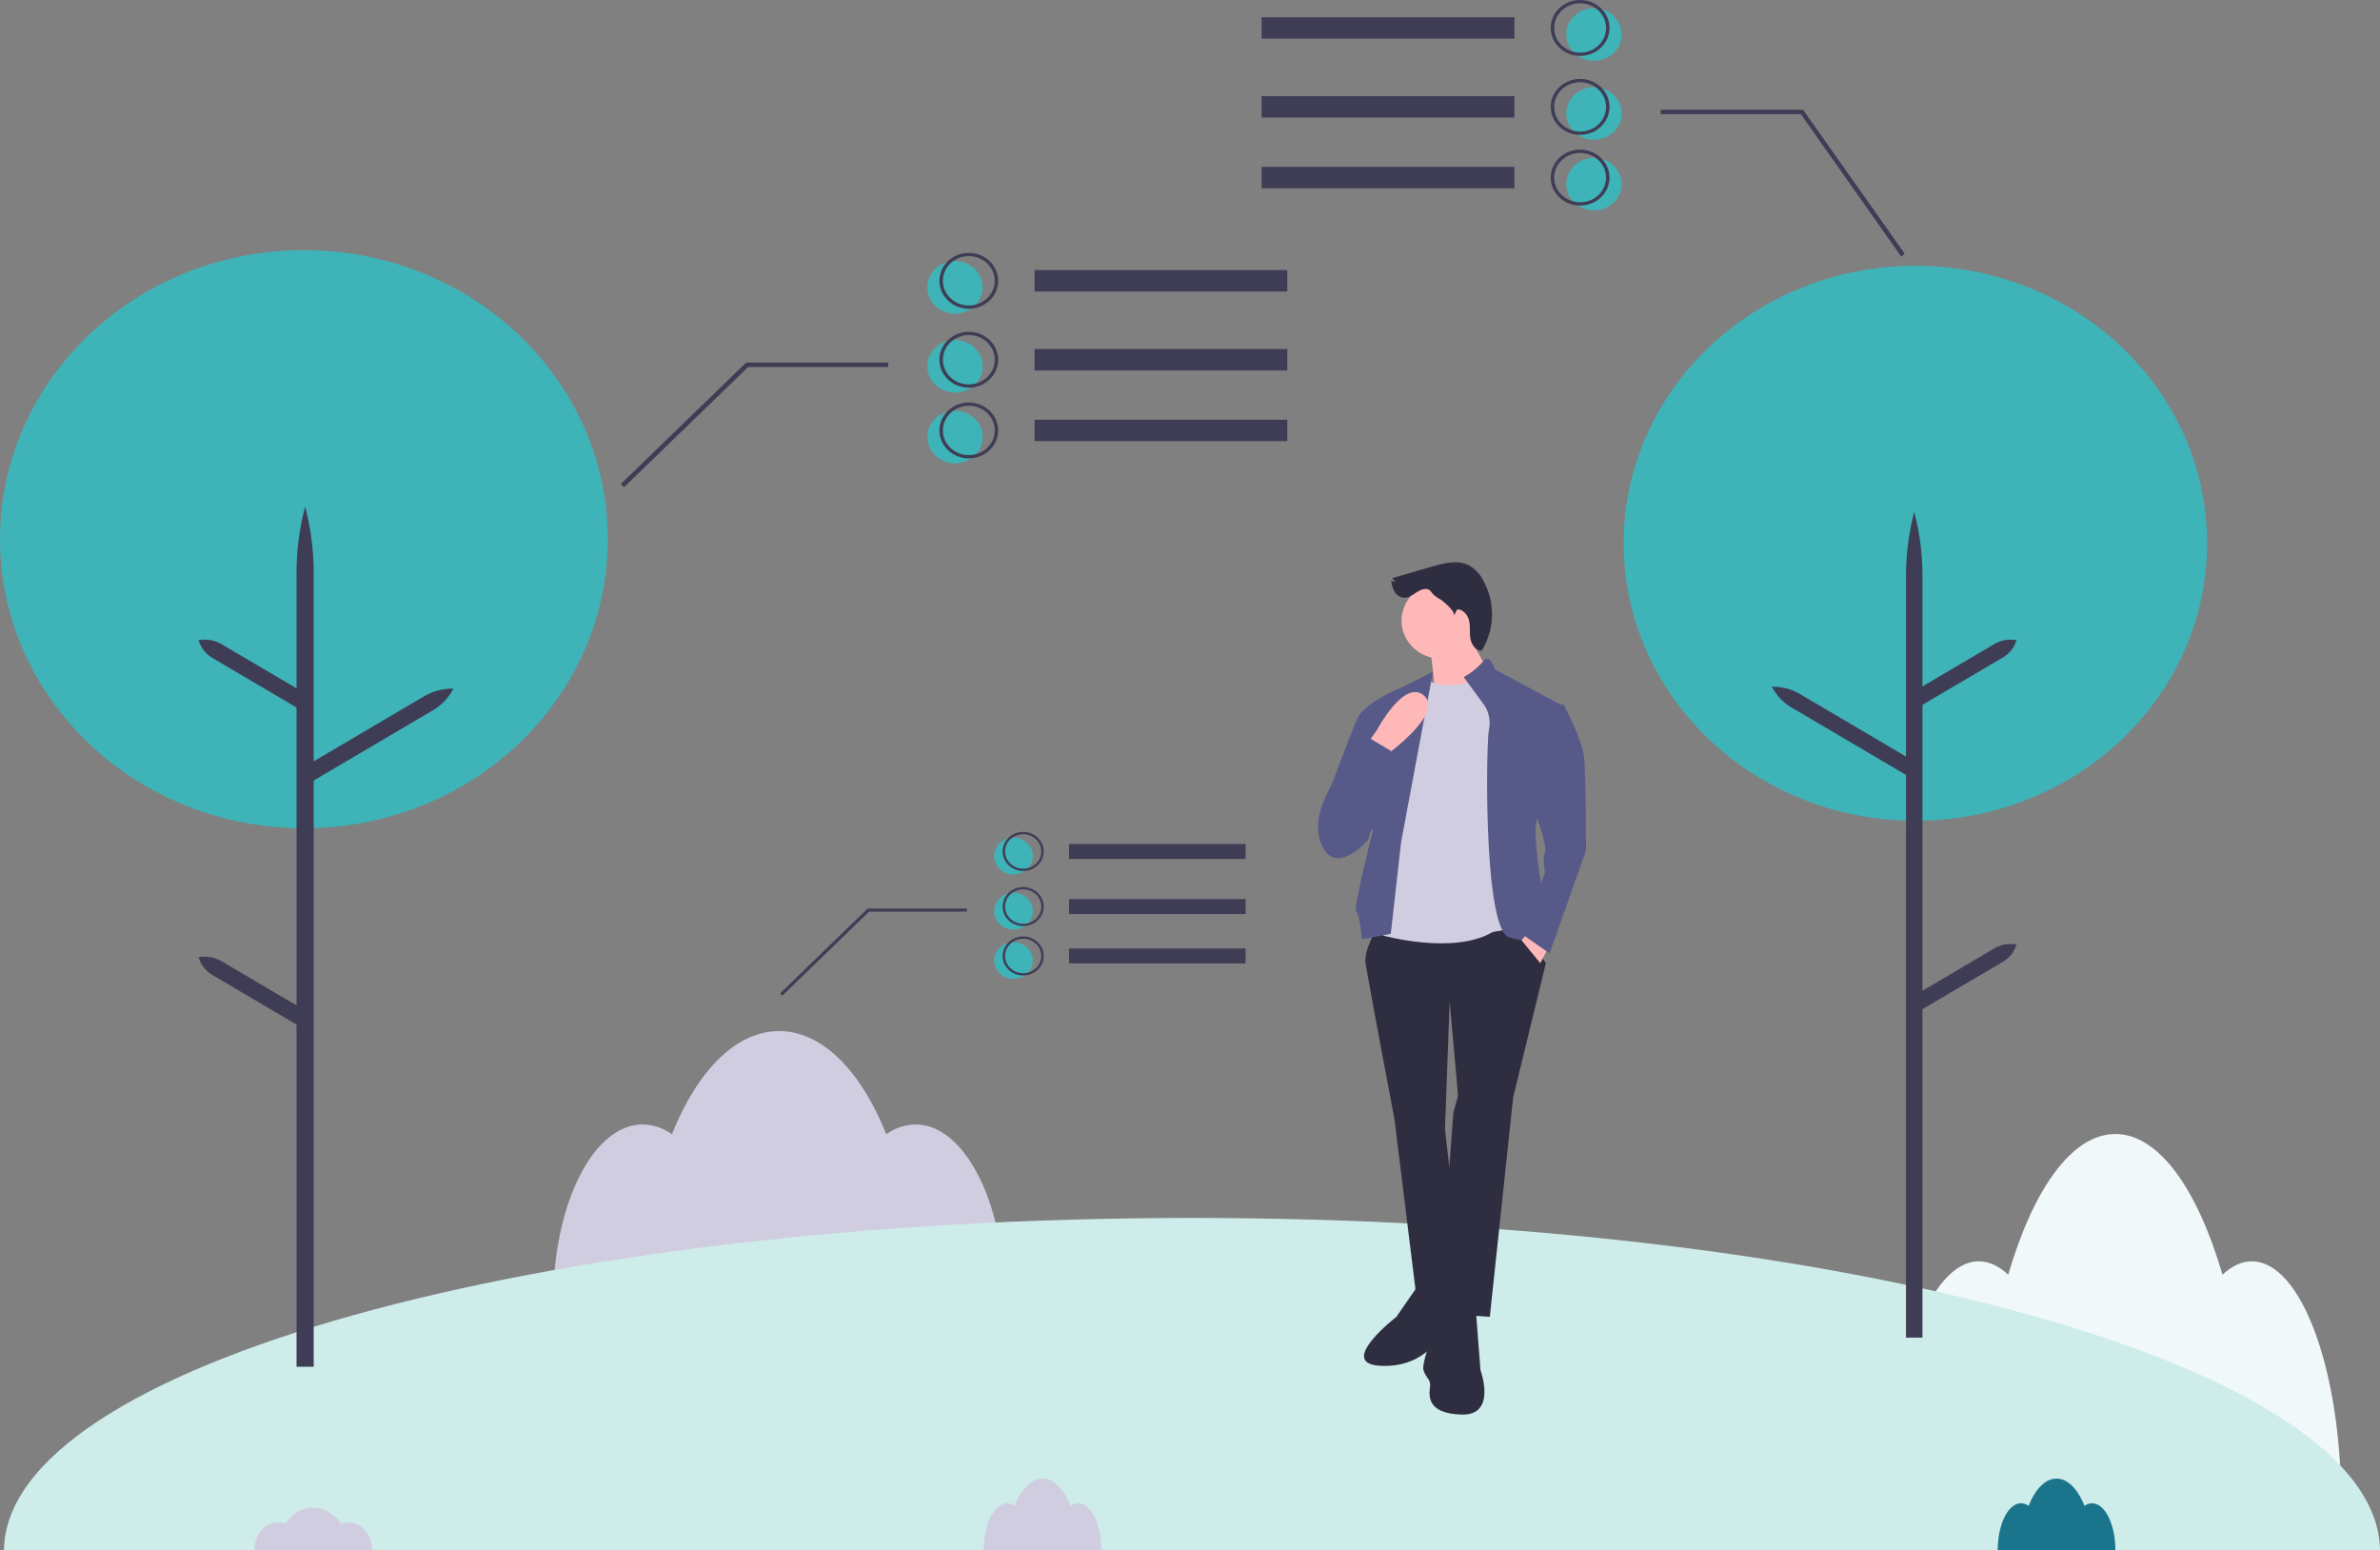 <svg id="b7d8d657-bdb0-4cab-bef3-dbc27e5f057f" xmlns="http://www.w3.org/2000/svg" viewBox="0 0 4161.88 2710.59"><rect x="0" y="0" width="4161.88" height="2710.59" fill="#808080" stroke="none"/><defs><style>.cls-1{fill:#f0f8fa;}.cls-2{fill:#d0cde1;}.cls-3{fill:#ceecea;}.cls-4{fill:#3eb4b8;}.cls-5{fill:#3f3d56;}.cls-6{fill:#1a748c;}.cls-7{fill:#2f2e41;}.cls-8{fill:#ffb8b8;}.cls-9{fill:#575a89;}</style></defs><title>admin_</title><path class="cls-1" d="M4285.31,2211.29c-18,0-35.21,8.3-51.27,23.39-43.7-149.76-111.34-246-187.34-246s-143.64,96.24-187.33,246c-16.07-15.09-33.31-23.39-51.27-23.39-86.34,0-156.33,189.36-156.33,423h789.86C4441.63,2400.65,4371.64,2211.29,4285.31,2211.29Z" transform="translate(-347.59 -5.82)"/><path class="cls-2" d="M1948.62,1972a89.8,89.8,0,0,0-51.27,17.15c-43.7-109.82-111.34-180.4-187.34-180.4s-143.64,70.58-187.33,180.4a89.83,89.83,0,0,0-51.27-17.15c-86.34,0-156.33,138.87-156.33,310.17H2105C2105,2110.82,2035,1972,1948.62,1972Z" transform="translate(-347.59 -5.82)"/><path class="cls-3" d="M4509.47,2716.41H354.53c3.74-321.06,932.45-581,2077.47-581S4505.73,2395.35,4509.47,2716.41Z" transform="translate(-347.59 -5.82)"/><ellipse class="cls-4" cx="531.42" cy="942.81" rx="531.42" ry="505.41"/><path class="cls-5" d="M896.15,2395.58h-30V1007.45a455.78,455.78,0,0,1,15-115.88h0a455.78,455.78,0,0,1,15,115.88Z" transform="translate(-347.59 -5.82)"/><path class="cls-5" d="M882.84,1378.46,867,1354.21l222-130.82a98.29,98.29,0,0,1,51.33-13.47h0a91.51,91.51,0,0,1-35.52,37.72Z" transform="translate(-347.59 -5.82)"/><path class="cls-5" d="M872.38,1246.62l15.8-24.25-152.75-90a59.31,59.31,0,0,0-40.6-7.15h0a54.38,54.38,0,0,0,24.8,31.4Z" transform="translate(-347.59 -5.82)"/><path class="cls-5" d="M872.38,1801l15.8-24.26-152.75-90a59.31,59.31,0,0,0-40.6-7.15h0a54.35,54.35,0,0,0,24.8,31.4Z" transform="translate(-347.59 -5.82)"/><ellipse class="cls-4" cx="3349.43" cy="949.94" rx="510.12" ry="485.16"/><path class="cls-5" d="M3680.56,2344.72h28.8V1012.23A437.1,437.1,0,0,0,3695,901h0a437.55,437.55,0,0,0-14.4,111.24Z" transform="translate(-347.59 -5.82)"/><path class="cls-5" d="M3693.35,1368.36l15.16-23.28-213.07-125.57a94.27,94.27,0,0,0-49.27-12.93h0a87.88,87.88,0,0,0,34.1,36.21Z" transform="translate(-347.59 -5.82)"/><path class="cls-5" d="M3703.38,1241.81l-15.17-23.28,146.63-86.42a57,57,0,0,1,39-6.86h0a52.22,52.22,0,0,1-23.81,30.14Z" transform="translate(-347.59 -5.82)"/><path class="cls-5" d="M3703.38,1773.92l-15.17-23.28,146.63-86.42a57,57,0,0,1,39-6.86h0A52.22,52.22,0,0,1,3850,1687.5Z" transform="translate(-347.59 -5.82)"/><path class="cls-2" d="M957.6,2667.71a34.64,34.64,0,0,0-13.35,2.69c-11.38-17.24-29-28.33-48.79-28.33s-37.4,11.09-48.78,28.33a34.64,34.64,0,0,0-13.35-2.69c-22.49,0-40.71,21.8-40.71,48.7H998.31C998.31,2689.51,980.09,2667.71,957.6,2667.71Z" transform="translate(-347.59 -5.82)"/><path class="cls-2" d="M2232.91,2634.38a23.16,23.16,0,0,0-13.36,4.54c-11.38-29-29-47.71-48.78-47.71s-37.41,18.67-48.79,47.71a23.11,23.11,0,0,0-13.35-4.54c-22.48,0-40.71,36.73-40.71,82h205.7C2273.62,2671.11,2255.39,2634.38,2232.91,2634.38Z" transform="translate(-347.59 -5.82)"/><path class="cls-6" d="M4006,2634.38a23.13,23.13,0,0,0-13.35,4.54c-11.38-29-29-47.71-48.79-47.71s-37.4,18.67-48.78,47.71a23.15,23.15,0,0,0-13.35-4.54c-22.49,0-40.71,36.73-40.71,82H4046.7C4046.7,2671.11,4028.47,2634.38,4006,2634.38Z" transform="translate(-347.59 -5.82)"/><polygon class="cls-7" points="2556.21 1886.12 2549.68 1915.64 2541.51 1945.16 2515.37 2296.3 2605.22 2302.51 2646.06 1918.75 2639.53 1898.55 2556.21 1886.12"/><path class="cls-7" d="M2827,2254l-37.57,54.37s-104.56,80.8-29.41,85.46S2863,2345.62,2863,2345.62s26.14-7.76,29.41-15.53-6.54-76.13-6.54-76.13Z" transform="translate(-347.59 -5.82)"/><path class="cls-7" d="M2869.49,2295.91s-37.57,90.11-32.67,105.65,13.07,15.53,11.44,29.52-6.54,46.61,55.54,48.16,32.67-77.68,32.67-77.68l-8.16-105.65Z" transform="translate(-347.59 -5.82)"/><path class="cls-7" d="M2755.14,1629.37s-22.87,37.29-19.6,60.59,50.64,273.45,50.64,273.45l37.57,304.53,83.32-6.22L2874.4,1980.5l8.16-223.73,14.71,164.69,96.38,3.11L3050.83,1690s-42.48-65.25-50.64-69.91S2755.14,1629.37,2755.14,1629.37Z" transform="translate(-347.59 -5.82)"/><ellipse class="cls-8" cx="2521.09" cy="1085.19" rx="70.25" ry="66.81"/><polygon class="cls-8" points="2500.67 1127.91 2510.47 1216.47 2618.29 1200.94 2559.48 1096.84 2500.67 1127.91"/><path class="cls-2" d="M2957.71,1180.35s-55.54,38.84-109.45,17.09l-81.69,197.32v247s122.53,34.18,191.14-6.22c0,0,49-9.32,57.18-7.76s-29.41-421.06-29.41-421.06Z" transform="translate(-347.59 -5.82)"/><path class="cls-9" d="M2907.07,1189.67l37.57,51.27a59.25,59.25,0,0,1,6.54,42c-4.9,24.86-9.81,349.59,35.94,362s75.14,10.87,75.14,10.87-40.84-186.44-26.13-219.07l45.74-195.77L2961,1175.69s-7.56-29.52-20.12-13.21A114.94,114.94,0,0,1,2907.07,1189.67Z" transform="translate(-347.59 -5.82)"/><path class="cls-9" d="M2797.61,1478.66l55.81-298.31-55.81,28s-63.71,24.86-76.78,54.38-65.34,170.9-65.34,170.9,13.07,85.46,62.07,49.72,37.58-52.82,37.58-52.82-42.48,164.69-35.94,169.35S2729,1648,2729,1648l50.64-9.32Z" transform="translate(-347.59 -5.82)"/><path class="cls-8" d="M2733.9,1312.41l21.24-29.52s48-91.66,82.83-60.59-64.86,102.54-64.86,102.54Z" transform="translate(-347.59 -5.82)"/><polygon class="cls-8" points="2673.84 1628.21 2660.76 1644.16 2693.44 1684.14 2708.14 1656.17 2673.84 1628.21"/><path class="cls-7" d="M2840.51,1035.67c-7.2.07-13.51,4.31-19.43,8.22s-12.63,7.79-19.78,7a21.22,21.22,0,0,1-15.52-11.26,57.64,57.64,0,0,1-5.44-18.52l8.15,2.73-6.6-7.13,70.17-20.28c21.23-6.14,45.23-12.05,64.68-1.89a61.93,61.93,0,0,1,23.5,24.36,121.62,121.62,0,0,1-1.87,125c-10.76-.87-17.78-11.59-19.52-21.73s0-20.64-2.2-30.71-10.23-20.37-21-20.06l-5.68,11.53c3.64-7.38-18-25.39-23.12-28.74a70.6,70.6,0,0,1-12.59-8.72C2849.77,1041.09,2848.65,1035.59,2840.51,1035.67Z" transform="translate(-347.59 -5.82)"/><path class="cls-9" d="M2740.44,1295.32l39.2,23.31L2740.44,1474s-62.08,73-85,0c-19.15-61.13,53.28-145.11,77.39-170.86C2737.57,1298.13,2740.44,1295.32,2740.44,1295.32Z" transform="translate(-347.59 -5.82)"/><path class="cls-9" d="M3044.29,1237.84h37.58s32.67,60.59,35.94,93.22,3.27,161.58,3.27,161.58l-63.72,180.23-49-34.18,40.85-107.2s-4.91-23.31,0-34.19-14.71-66.8-18-69.91S3044.29,1237.84,3044.29,1237.84Z" transform="translate(-347.59 -5.82)"/><rect class="cls-5" x="1809.04" y="472.27" width="442.06" height="37.46"/><rect class="cls-5" x="1809.04" y="610.28" width="442.06" height="37.46"/><rect class="cls-5" x="1809.04" y="733.91" width="442.06" height="37.46"/><polygon class="cls-5" points="1091.36 851.9 1308.18 641.78 1553.3 641.78 1553.3 633.96 1304.75 633.96 1303.54 635.12 1085.5 846.4 1091.36 851.9"/><ellipse class="cls-4" cx="1669.97" cy="502.5" rx="48.37" ry="46"/><ellipse class="cls-4" cx="1669.97" cy="640.51" rx="48.37" ry="46"/><ellipse class="cls-4" cx="1669.97" cy="764.14" rx="48.37" ry="46"/><path class="cls-5" d="M1990.35,496.82c0-27,23-48.88,51.39-48.88s51.4,21.89,51.4,48.88-23,48.88-51.4,48.88h0C2013.37,545.67,1990.38,523.8,1990.35,496.82Zm6.05,0c0,23.82,20.3,43.13,45.34,43.13s45.35-19.31,45.35-43.13-20.3-43.13-45.35-43.13-45.31,19.32-45.34,43.13Z" transform="translate(-347.59 -5.82)"/><path class="cls-5" d="M1990.35,634.83c0-27,23-48.88,51.39-48.88s51.4,21.89,51.4,48.88-23,48.88-51.4,48.88h0C2013.37,683.68,1990.38,661.81,1990.35,634.83Zm6.05,0c0,23.82,20.3,43.13,45.34,43.13s45.35-19.31,45.35-43.13-20.3-43.13-45.35-43.13h0c-25,0-45.31,19.32-45.34,43.13Z" transform="translate(-347.59 -5.82)"/><path class="cls-5" d="M1990.35,758.47c0-27,23-48.88,51.39-48.88s51.4,21.88,51.4,48.88-23,48.87-51.4,48.87h0C2013.37,807.31,1990.38,785.45,1990.35,758.47Zm6.05,0c0,23.81,20.3,43.12,45.34,43.12s45.35-19.31,45.35-43.12-20.3-43.13-45.35-43.13-45.31,19.32-45.34,43.13Z" transform="translate(-347.59 -5.82)"/><rect class="cls-5" x="2206.21" y="30.15" width="442.06" height="37.46"/><rect class="cls-5" x="2206.21" y="168.16" width="442.06" height="37.46"/><rect class="cls-5" x="2206.21" y="291.79" width="442.06" height="37.46"/><polygon class="cls-5" points="3324.81 448.91 3149.13 199.66 2904.01 199.66 2904.01 191.84 3152.56 191.84 3153.77 193 3330.67 443.41 3324.81 448.91"/><ellipse class="cls-4" cx="2787.34" cy="60.38" rx="48.37" ry="46"/><ellipse class="cls-4" cx="2787.34" cy="198.39" rx="48.37" ry="46"/><ellipse class="cls-4" cx="2787.34" cy="322.02" rx="48.37" ry="46"/><path class="cls-5" d="M3110.74,103.58c-28.39,0-51.4-21.88-51.4-48.88s23-48.88,51.4-48.88,51.39,21.89,51.39,48.88h0C3162.1,81.68,3139.11,103.55,3110.74,103.58Zm0-92c-25,0-45.35,19.31-45.35,43.13s20.3,43.13,45.35,43.13,45.35-19.31,45.35-43.13S3135.77,11.6,3110.74,11.57Z" transform="translate(-347.59 -5.82)"/><path class="cls-5" d="M3110.74,241.59c-28.39,0-51.4-21.88-51.4-48.88s23-48.88,51.4-48.88,51.39,21.89,51.39,48.88h0C3162.1,219.7,3139.11,241.56,3110.74,241.59Zm0-92c-25,0-45.35,19.31-45.35,43.13s20.3,43.13,45.35,43.13,45.35-19.31,45.35-43.13h0C3156.06,168.9,3135.77,149.61,3110.74,149.58Z" transform="translate(-347.59 -5.82)"/><path class="cls-5" d="M3110.74,365.23c-28.39,0-51.4-21.89-51.4-48.88s23-48.88,51.4-48.88,51.39,21.88,51.39,48.88h0C3162.1,343.33,3139.11,365.2,3110.74,365.23Zm0-92c-25,0-45.35,19.31-45.35,43.13s20.3,43.13,45.35,43.13,45.35-19.31,45.35-43.13S3135.77,273.25,3110.74,273.22Z" transform="translate(-347.59 -5.82)"/><rect class="cls-5" x="1869.44" y="1475.71" width="308.74" height="26.17"/><rect class="cls-5" x="1869.44" y="1572.1" width="308.74" height="26.17"/><rect class="cls-5" x="1869.44" y="1658.45" width="308.74" height="26.17"/><polygon class="cls-5" points="1368.19 1740.86 1519.63 1594.11 1690.83 1594.11 1690.83 1588.64 1517.23 1588.64 1516.39 1589.45 1364.11 1737.02 1368.19 1740.86"/><ellipse class="cls-4" cx="1772.31" cy="1496.83" rx="33.78" ry="32.13"/><ellipse class="cls-4" cx="1772.31" cy="1593.22" rx="33.78" ry="32.13"/><ellipse class="cls-4" cx="1772.31" cy="1679.57" rx="33.78" ry="32.13"/><path class="cls-5" d="M2100.9,1494.62c0-18.85,16.07-34.14,35.89-34.14s35.9,15.29,35.9,34.14-16.07,34.14-35.9,34.14S2100.92,1513.47,2100.9,1494.62Zm4.22,0c0,16.64,14.18,30.12,31.67,30.12s31.68-13.48,31.68-30.12-14.18-30.12-31.68-30.12S2105.14,1478,2105.12,1494.62Z" transform="translate(-347.59 -5.82)"/><path class="cls-5" d="M2100.9,1591c0-18.85,16.07-34.14,35.89-34.14s35.9,15.29,35.9,34.14-16.07,34.14-35.9,34.14S2100.92,1609.85,2100.9,1591Zm4.22,0c0,16.64,14.18,30.12,31.67,30.12s31.68-13.48,31.68-30.12-14.18-30.12-31.68-30.12S2105.14,1574.38,2105.12,1591Z" transform="translate(-347.59 -5.82)"/><path class="cls-5" d="M2100.9,1677.36c0-18.86,16.07-34.14,35.89-34.14s35.9,15.28,35.9,34.14-16.07,34.14-35.9,34.14S2100.92,1696.2,2100.9,1677.36Zm4.22,0c0,16.63,14.18,30.12,31.67,30.12s31.68-13.49,31.68-30.12-14.18-30.12-31.68-30.12S2105.14,1660.73,2105.12,1677.36Z" transform="translate(-347.59 -5.82)"/></svg>